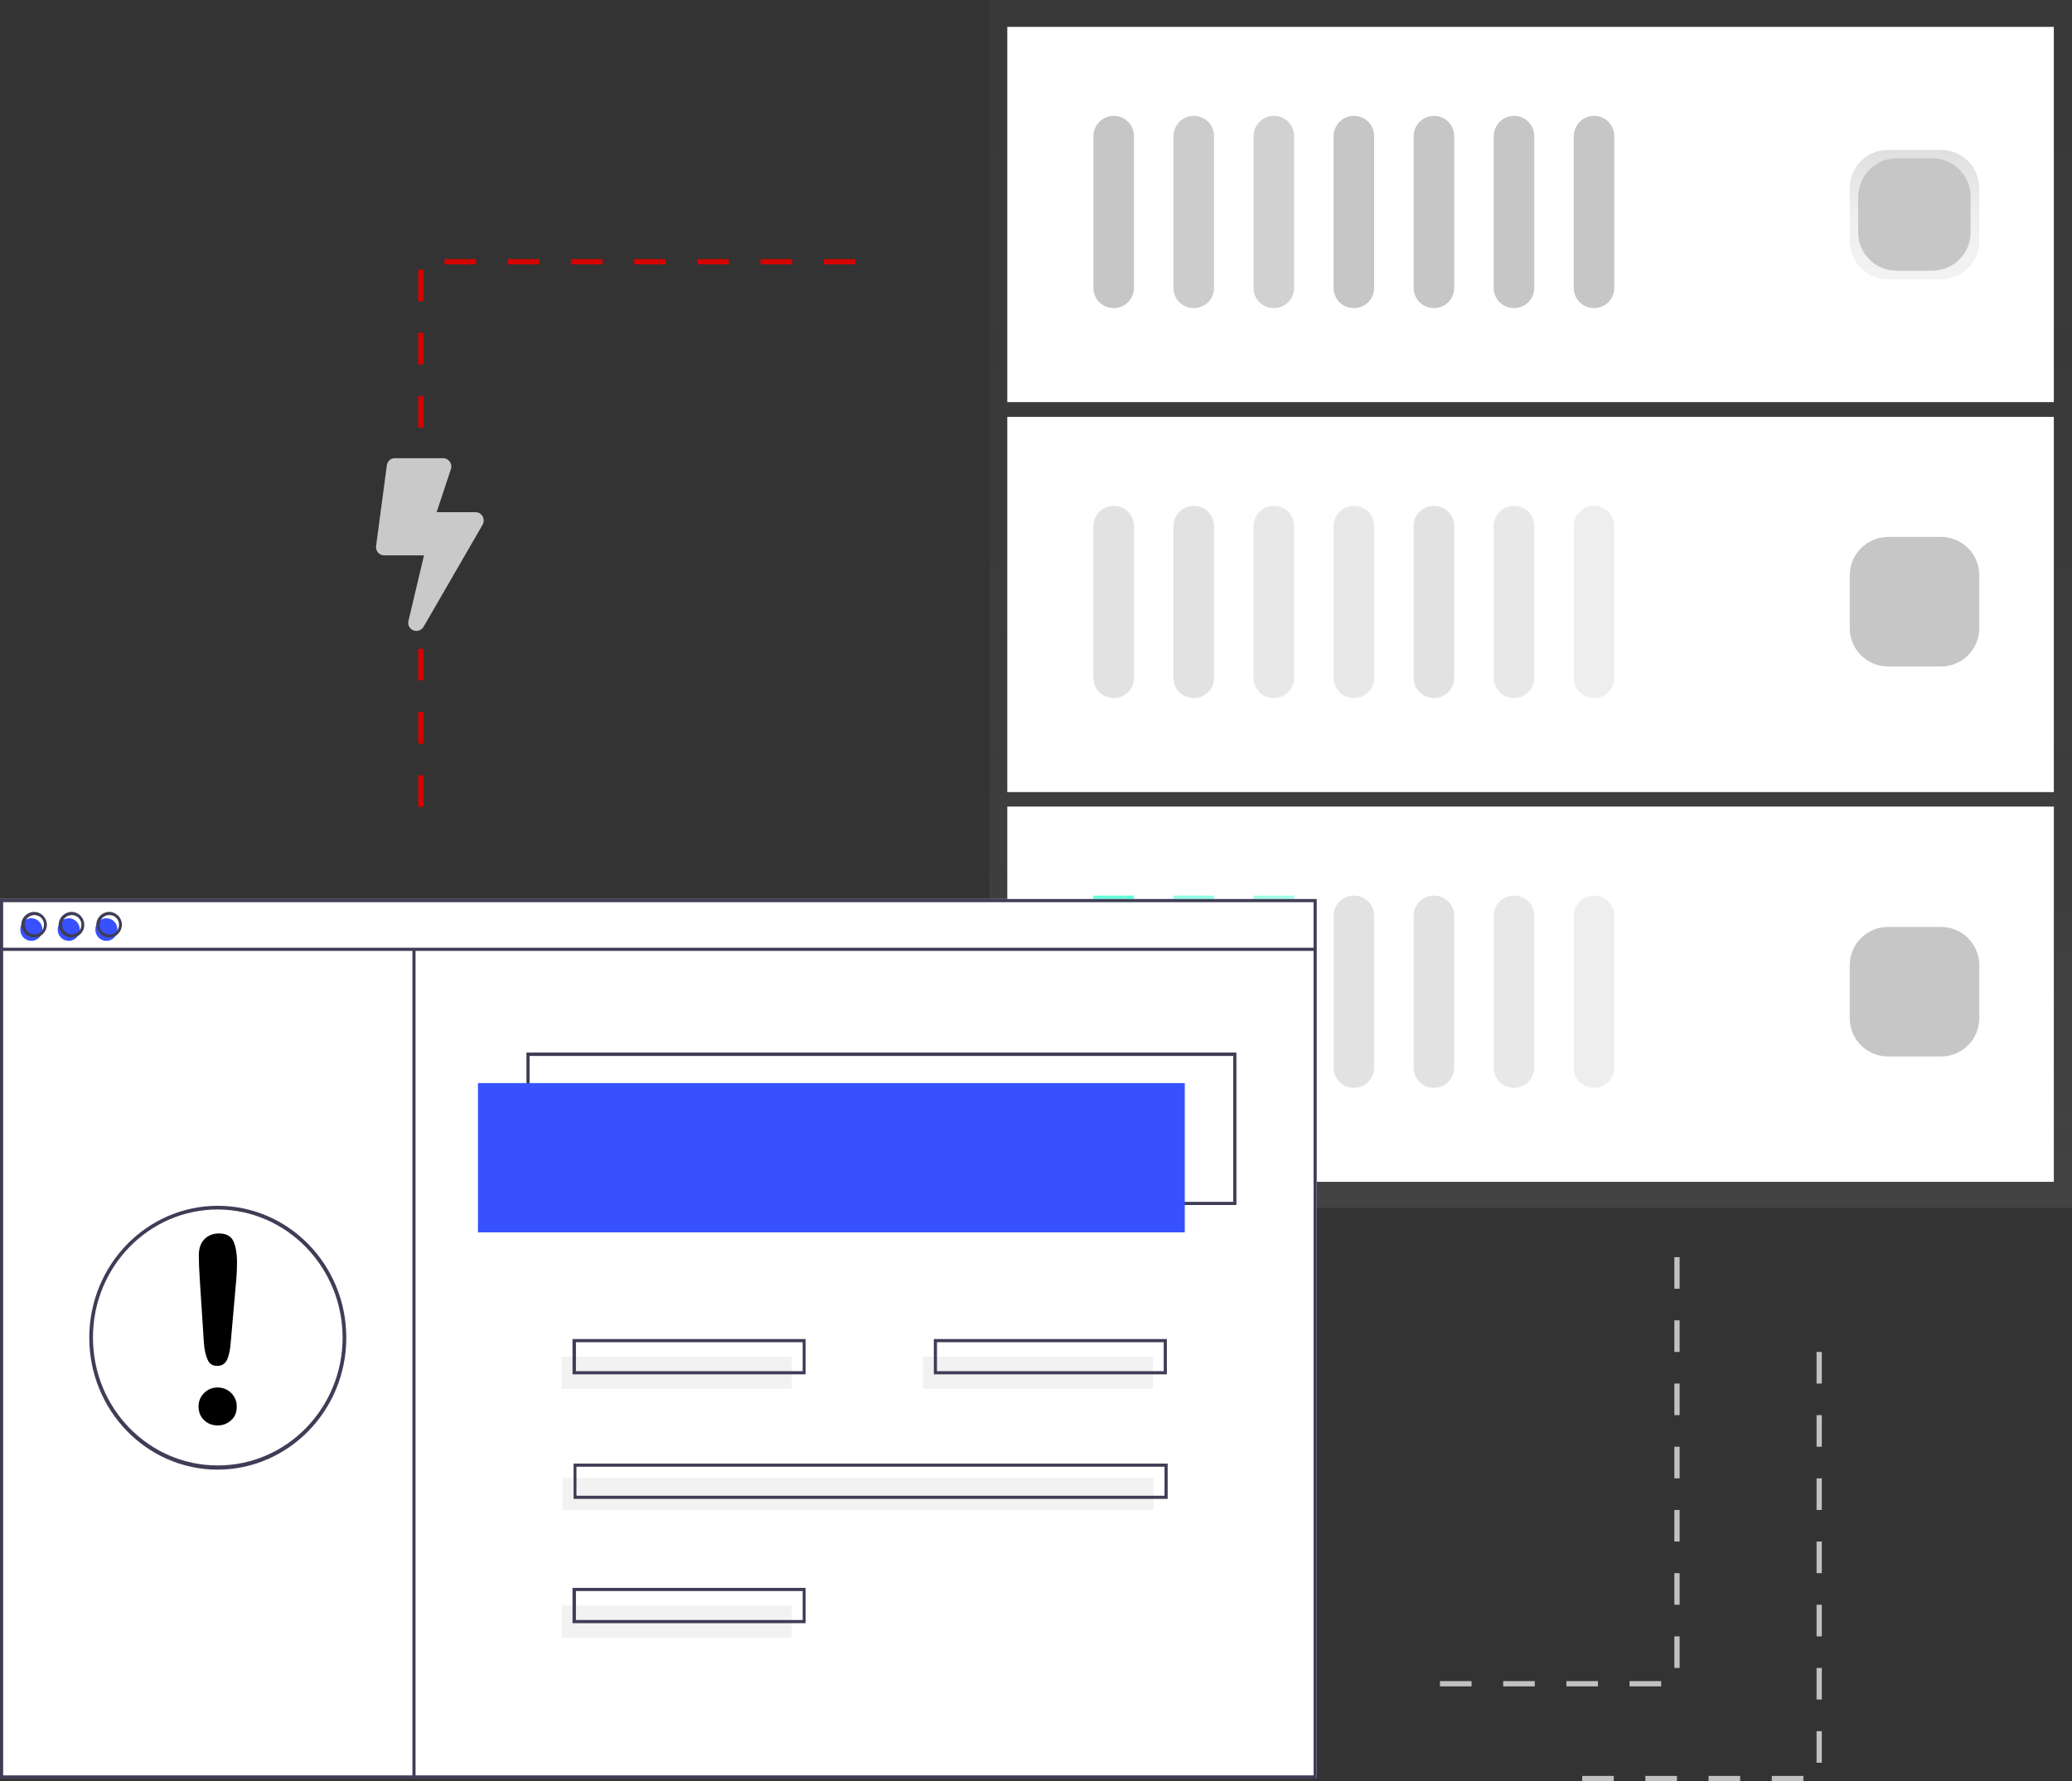 <?xml version="1.0" encoding="utf-8"?>
<!-- Generator: Adobe Illustrator 24.1.0, SVG Export Plug-In . SVG Version: 6.00 Build 0)  -->
<svg version="1.1" id="Layer_1" xmlns="http://www.w3.org/2000/svg" xmlns:xlink="http://www.w3.org/1999/xlink" x="0px" y="0px"
	 viewBox="0 0 786.8 676.4" style="enable-background:new 0 0 786.8 676.4;" xml:space="preserve">
<rect x="0" y="0" width="786.8" height="676.4" fill="#333333" stroke="none"/>
<style type="text/css">
	.st0{opacity:0.8;}
	.st1{fill:url(#SVGID_1_);}
	.st2{fill:#FFFFFF;}
	.st3{fill:#64FFDA;}
	.st4{opacity:0.7;}
	.st5{opacity:0.6;}
	.st6{opacity:0.5;}
	.st7{fill:#C6C6C6;}
	.st8{opacity:0.4;}
	.st9{opacity:0.3;}
	.st10{opacity:0.5;fill:#C6C6C6;enable-background:new    ;}
	.st11{opacity:0.9;}
	.st12{fill:none;stroke:#D40400;stroke-width:2;stroke-miterlimit:10;stroke-dasharray:12;}
	.st13{fill:#C9C9C9;}
	.st14{fill:none;stroke:#C1C1C1;stroke-width:2;stroke-miterlimit:10;stroke-dasharray:12;}
	.st15{fill:url(#SVGID_2_);}
	.st16{fill:#3F3D56;}
	.st17{fill:#3751FF;}
	.st18{fill:#F2F2F2;}
	.st19{enable-background:new    ;}
</style>
<g class="st0">
	
		<linearGradient id="SVGID_1_" gradientUnits="userSpaceOnUse" x1="660.5" y1="530.72" x2="660.5" y2="72" gradientTransform="matrix(1 0 0 1 -79.24 -72)">
		<stop  offset="0" style="stop-color:#808080;stop-opacity:0.25"/>
		<stop  offset="0.54" style="stop-color:#808080;stop-opacity:0.12"/>
		<stop  offset="1" style="stop-color:#808080;stop-opacity:0.1"/>
	</linearGradient>
	<rect x="375.8" class="st1" width="411" height="458.7"/>
</g>
<rect x="382.5" y="306.3" class="st2" width="397.4" height="142.5"/>
<rect x="415.2" y="340.1" class="st3" width="15.4" height="73"/>
<g class="st4">
	<rect x="445.6" y="340.1" class="st3" width="15.4" height="73"/>
</g>
<g class="st5">
	<rect x="476" y="340.1" class="st3" width="15.4" height="73"/>
</g>
<g class="st6">
	<path class="st7" d="M514.1,340.1L514.1,340.1c4.3,0,7.7,3.4,7.7,7.7v57.6c0,4.3-3.4,7.7-7.7,7.7l0,0c-4.3,0-7.7-3.4-7.7-7.7v-57.6
		C506.4,343.5,509.8,340.1,514.1,340.1z"/>
</g>
<g class="st6">
	<path class="st7" d="M544.5,340.1L544.5,340.1c4.3,0,7.7,3.4,7.7,7.7v57.6c0,4.3-3.4,7.7-7.7,7.7l0,0c-4.3,0-7.7-3.4-7.7-7.7v-57.6
		C536.8,343.5,540.2,340.1,544.5,340.1z"/>
</g>
<g class="st8">
	<path class="st7" d="M574.9,340.1L574.9,340.1c4.3,0,7.7,3.4,7.7,7.7v57.6c0,4.3-3.4,7.7-7.7,7.7l0,0c-4.3,0-7.7-3.4-7.7-7.7v-57.6
		C567.2,343.5,570.6,340.1,574.9,340.1z"/>
</g>
<g class="st9">
	<path class="st7" d="M605.3,340.1L605.3,340.1c4.3,0,7.7,3.4,7.7,7.7v57.6c0,4.3-3.4,7.7-7.7,7.7l0,0c-4.3,0-7.7-3.4-7.7-7.7v-57.6
		C597.6,343.5,601,340.1,605.3,340.1z"/>
</g>
<rect x="382.5" y="158.3" class="st2" width="397.4" height="142.5"/>
<path class="st10" d="M422.9,192.1L422.9,192.1c4.3,0,7.7,3.4,7.7,7.7v57.6c0,4.3-3.4,7.7-7.7,7.7h0c-4.3,0-7.7-3.4-7.7-7.7v-57.6
	C415.2,195.5,418.6,192.1,422.9,192.1z"/>
<g class="st6">
	<path class="st7" d="M453.3,192.1L453.3,192.1c4.3,0,7.7,3.4,7.7,7.7v57.6c0,4.3-3.4,7.7-7.7,7.7h0c-4.3,0-7.7-3.4-7.7-7.7v-57.6
		C445.6,195.5,449,192.1,453.3,192.1z"/>
</g>
<g class="st8">
	<path class="st7" d="M483.7,192.1L483.7,192.1c4.3,0,7.7,3.4,7.7,7.7v57.6c0,4.3-3.4,7.7-7.7,7.7h0c-4.3,0-7.7-3.4-7.7-7.7v-57.6
		C476,195.5,479.4,192.1,483.7,192.1z"/>
</g>
<g class="st8">
	<path class="st7" d="M514.1,192.1L514.1,192.1c4.3,0,7.7,3.4,7.7,7.7v57.6c0,4.3-3.4,7.7-7.7,7.7l0,0c-4.3,0-7.7-3.4-7.7-7.7v-57.6
		C506.4,195.5,509.8,192.1,514.1,192.1z"/>
</g>
<g class="st6">
	<path class="st7" d="M544.5,192.1L544.5,192.1c4.3,0,7.7,3.4,7.7,7.7v57.6c0,4.3-3.4,7.7-7.7,7.7l0,0c-4.3,0-7.7-3.4-7.7-7.7v-57.6
		C536.8,195.5,540.2,192.1,544.5,192.1z"/>
</g>
<g class="st8">
	<path class="st7" d="M574.9,192.1L574.9,192.1c4.3,0,7.7,3.4,7.7,7.7v57.6c0,4.3-3.4,7.7-7.7,7.7l0,0c-4.3,0-7.7-3.4-7.7-7.7v-57.6
		C567.2,195.5,570.6,192.1,574.9,192.1z"/>
</g>
<g class="st9">
	<path class="st7" d="M605.3,192.1L605.3,192.1c4.3,0,7.7,3.4,7.7,7.7v57.6c0,4.3-3.4,7.7-7.7,7.7l0,0c-4.3,0-7.7-3.4-7.7-7.7v-57.6
		C597.6,195.5,601,192.1,605.3,192.1z"/>
</g>
<rect x="382.5" y="10.2" class="st2" width="397.4" height="142.5"/>
<rect y="341.4" class="st2" width="500" height="334"/>
<path class="st7" d="M422.9,44L422.9,44c4.3,0,7.7,3.4,7.7,7.7v57.6c0,4.3-3.4,7.7-7.7,7.7h0c-4.3,0-7.7-3.4-7.7-7.7V51.8
	C415.2,47.5,418.6,44,422.9,44z"/>
<g class="st11">
	<path class="st7" d="M453.3,44L453.3,44c4.3,0,7.7,3.4,7.7,7.7v57.6c0,4.3-3.4,7.7-7.7,7.7h0c-4.3,0-7.7-3.4-7.7-7.7V51.8
		C445.6,47.5,449,44,453.3,44z"/>
</g>
<g class="st0">
	<path class="st7" d="M483.7,44L483.7,44c4.3,0,7.7,3.4,7.7,7.7v57.6c0,4.3-3.4,7.7-7.7,7.7h0c-4.3,0-7.7-3.4-7.7-7.7V51.8
		C476,47.5,479.4,44,483.7,44z"/>
</g>
<path class="st7" d="M514.1,44L514.1,44c4.3,0,7.7,3.4,7.7,7.7v57.6c0,4.3-3.4,7.7-7.7,7.7l0,0c-4.3,0-7.7-3.4-7.7-7.7V51.8
	C506.4,47.5,509.8,44,514.1,44z"/>
<path class="st7" d="M544.5,44L544.5,44c4.3,0,7.7,3.4,7.7,7.7v57.6c0,4.3-3.4,7.7-7.7,7.7l0,0c-4.3,0-7.7-3.4-7.7-7.7V51.8
	C536.8,47.5,540.2,44,544.5,44z"/>
<path class="st7" d="M574.9,44L574.9,44c4.3,0,7.7,3.4,7.7,7.7v57.6c0,4.3-3.4,7.7-7.7,7.7l0,0c-4.3,0-7.7-3.4-7.7-7.7V51.8
	C567.2,47.5,570.6,44,574.9,44z"/>
<path class="st7" d="M605.3,44L605.3,44c4.3,0,7.7,3.4,7.7,7.7v57.6c0,4.3-3.4,7.7-7.7,7.7l0,0c-4.3,0-7.7-3.4-7.7-7.7V51.8
	C597.6,47.5,601,44,605.3,44z"/>
<polyline class="st12" points="159.8,306.4 159.8,99.4 330.8,99.4 "/>
<path class="st13" d="M180.6,194.5h-14.8l5.5-16.6c0.5-1.9-1-3.9-3-3.9h-18.4c-1.5,0-2.8,1.1-3,2.7l-4.1,30.7
	c-0.2,1.8,1.2,3.5,3,3.5h15.2l-5.9,24.9c-0.5,1.9,1,3.8,3,3.8c1.1,0,2.1-0.6,2.7-1.5l22.5-38.9C184.4,197,182.9,194.5,180.6,194.5z"
	/>
<polyline class="st14" points="636.8,477.4 636.8,639.4 546.8,639.4 "/>
<polyline class="st14" points="690.8,513.4 690.8,675.4 600.8,675.4 "/>
<linearGradient id="SVGID_2_" gradientUnits="userSpaceOnUse" x1="727" y1="621.12" x2="727" y2="571.92" gradientTransform="matrix(1 0 0 -1 0 678)">
	<stop  offset="0" style="stop-color:#808080;stop-opacity:0.25"/>
	<stop  offset="0.54" style="stop-color:#808080;stop-opacity:0.12"/>
	<stop  offset="1" style="stop-color:#808080;stop-opacity:0.1"/>
</linearGradient>
<path class="st15" d="M717,56.9h20c8.1,0,14.6,6.5,14.6,14.6v20c0,8.1-6.5,14.6-14.6,14.6h-20c-8.1,0-14.6-6.5-14.6-14.6v-20
	C702.4,63.4,708.9,56.9,717,56.9z"/>
<path class="st7" d="M720.2,60.1h13.5c8.1,0,14.6,6.5,14.6,14.6v13.5c0,8.1-6.5,14.6-14.6,14.6h-13.5c-8.1,0-14.6-6.5-14.6-14.6
	V74.7C705.7,66.7,712.2,60.1,720.2,60.1z"/>
<path class="st7" d="M717,203.9h20c8.1,0,14.6,6.5,14.6,14.6v20c0,8.1-6.5,14.6-14.6,14.6h-20c-8.1,0-14.6-6.5-14.6-14.6v-20
	C702.4,210.5,708.9,203.9,717,203.9z"/>
<path class="st7" d="M720.2,207.2h13.5c8.1,0,14.6,6.5,14.6,14.6v13.5c0,8.1-6.5,14.6-14.6,14.6h-13.5c-8.1,0-14.6-6.5-14.6-14.6
	v-13.5C705.7,213.7,712.2,207.2,720.2,207.2z"/>
<path class="st7" d="M717,352h20c8.1,0,14.6,6.5,14.6,14.6v20c0,8.1-6.5,14.6-14.6,14.6h-20c-8.1,0-14.6-6.5-14.6-14.6v-20
	C702.4,358.5,708.9,352,717,352z"/>
<path class="st7" d="M720.2,355.2h13.5c8.1,0,14.6,6.5,14.6,14.6v13.5c0,8.1-6.5,14.6-14.6,14.6h-13.5c-8.1,0-14.6-6.5-14.6-14.6
	v-13.5C705.7,361.7,712.2,355.2,720.2,355.2z"/>
<path class="st16" d="M469.5,457.6H199.9v-57.9h269.6V457.6z M201.1,456.4h267.2V401H201.1V456.4z"/>
<rect x="181.5" y="411.3" class="st17" width="268.4" height="56.7"/>
<ellipse class="st17" cx="11.9" cy="353" rx="4.2" ry="4.3"/>
<ellipse class="st17" cx="26.1" cy="353" rx="4.2" ry="4.3"/>
<ellipse class="st17" cx="40.4" cy="353" rx="4.2" ry="4.3"/>
<path class="st16" d="M500,675.4H0v-334h500V675.4z M1.2,674.2h497.6V342.6H1.2V674.2z"/>
<rect x="0.6" y="359.9" class="st16" width="498.8" height="1.2"/>
<path class="st16" d="M13.1,356c-2.7,0.1-4.9-2.1-5-4.7c-0.1-2.7,2.1-4.9,4.7-5c2.7-0.1,4.9,2.1,5,4.7c0,0,0,0.1,0,0.1
	C17.8,353.8,15.7,356,13.1,356z M13.1,347.5c-2,0-3.7,1.5-3.7,3.6c0,2,1.5,3.7,3.6,3.7s3.7-1.5,3.7-3.6c0,0,0-0.1,0-0.1
	C16.7,349.1,15.1,347.5,13.1,347.5z"/>
<path class="st16" d="M27.3,356c-2.7,0.1-4.9-2.1-5-4.7c-0.1-2.7,2.1-4.9,4.7-5c2.7-0.1,4.9,2.1,5,4.7c0,0,0,0.1,0,0.1
	C32.1,353.8,30,356,27.3,356z M27.3,347.5c-2,0-3.7,1.5-3.7,3.6c0,2,1.5,3.7,3.6,3.7s3.7-1.5,3.7-3.6c0,0,0-0.1,0-0.1
	C30.9,349.1,29.3,347.5,27.3,347.5z"/>
<path class="st16" d="M41.6,356c-2.7,0.1-4.9-2.1-5-4.7c-0.1-2.7,2.1-4.9,4.7-5c2.7-0.1,4.9,2.1,5,4.7c0,0,0,0.1,0,0.1l0,0
	C46.3,353.8,44.2,356,41.6,356z M41.6,347.5c-2-0.1-3.7,1.5-3.8,3.6c-0.1,2,1.5,3.7,3.6,3.8s3.7-1.5,3.8-3.6c0,0,0-0.1,0-0.1l0,0
	C45.2,349.1,43.6,347.5,41.6,347.5z"/>
<rect x="156.6" y="360.5" class="st16" width="1.2" height="314.8"/>
<rect x="213.3" y="515.2" class="st18" width="87.3" height="12.2"/>
<rect x="350.5" y="515.2" class="st18" width="87.3" height="12.2"/>
<path class="st16" d="M305.9,521.9h-88.5v-13.4h88.5V521.9z M218.7,520.7h86.1v-11h-86.1V520.7z"/>
<rect x="213.3" y="609.7" class="st18" width="87.3" height="12.2"/>
<path class="st16" d="M305.9,616.4h-88.5V603h88.5V616.4z M218.7,615.2h86.1v-11h-86.1V615.2z"/>
<rect x="213.6" y="561.2" class="st18" width="224.4" height="12.2"/>
<path class="st16" d="M443.4,569.2H217.8v-13.4h225.6V569.2z M218.9,568h223.3v-11H218.9V568z"/>
<path class="st16" d="M443.1,521.9h-88.5v-13.4h88.5L443.1,521.9z M355.8,520.7h86.1v-11h-86.1L355.8,520.7z"/>
<path class="st16" d="M82.7,558.1c-27,0-48.8-22.5-48.8-50.1c0-27.7,21.9-50.1,48.8-50.1s48.8,22.4,48.8,50.1
	C131.5,535.6,109.6,558,82.7,558.1z M82.7,459.3c-26.2,0-47.4,21.8-47.4,48.6c0,26.9,21.2,48.6,47.4,48.6s47.4-21.8,47.4-48.6
	C130,481.1,108.8,459.4,82.7,459.3L82.7,459.3z"/>
<g class="st19">
	<path d="M77.4,509.6l-1.5-23.1c-0.3-4.5-0.4-7.7-0.4-9.7c0-2.7,0.7-4.8,2.1-6.2s3.2-2.2,5.5-2.2c2.8,0,4.6,1,5.5,2.9
		c0.9,1.9,1.4,4.7,1.4,8.3c0,2.1-0.1,4.3-0.3,6.5l-2.1,23.8c-0.2,2.8-0.7,5-1.4,6.5c-0.7,1.5-2,2.3-3.7,2.3c-1.7,0-2.9-0.7-3.6-2.2
		C78.1,514.8,77.6,512.6,77.4,509.6z M82.7,541.3c-2,0-3.7-0.6-5.1-1.9s-2.2-3-2.2-5.3c0-2,0.7-3.7,2.1-5.1s3.1-2.1,5.1-2.1
		s3.8,0.7,5.2,2.1c1.4,1.4,2.1,3.1,2.1,5.1c0,2.3-0.7,4-2.2,5.3S84.6,541.3,82.7,541.3z"/>
</g>
</svg>
